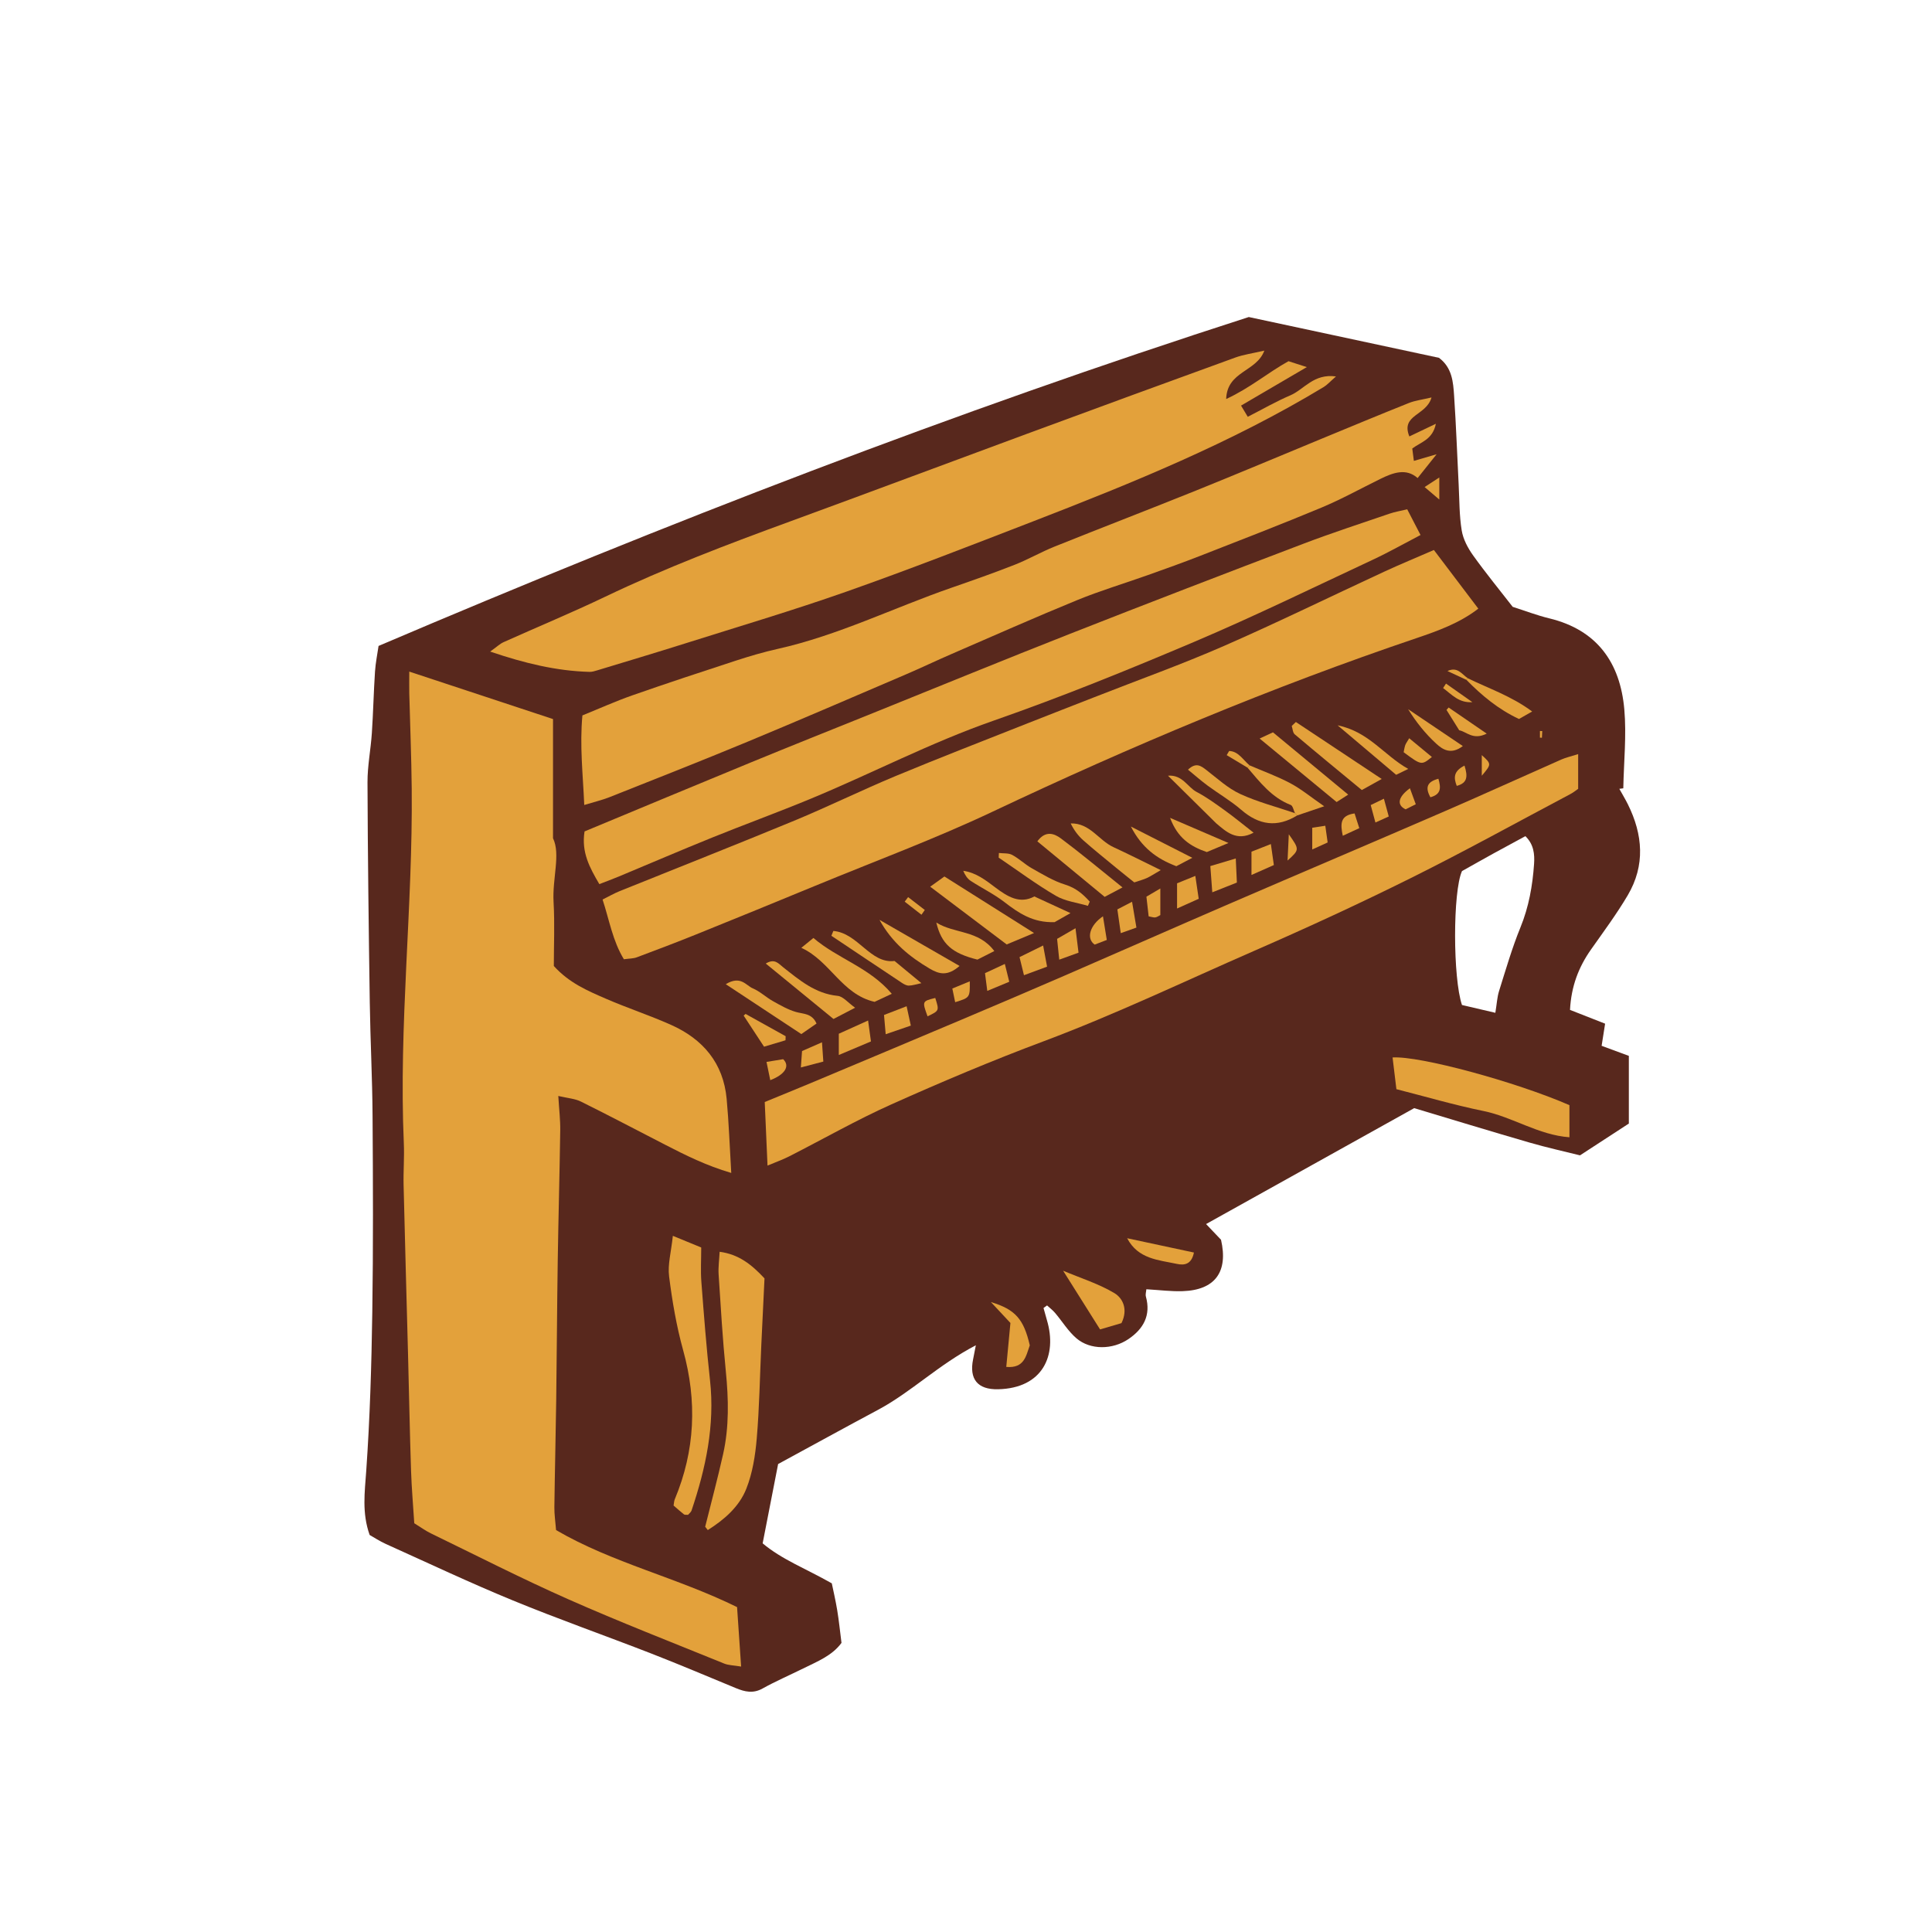 <svg version="1.1" id="svg" xmlns="http://www.w3.org/2000/svg" xmlns:xlink="http://www.w3.org/1999/xlink" x="0px" y="0px"
	 width="200px" height="200px" viewBox="0 0 200 200" enable-background="new 0 0 200 200" xml:space="preserve">
<path class="stroke" fill="#58281d"  fill-rule="evenodd" clip-rule="evenodd" d="M129.274,32.819c6.791,1.457,13.271,2.846,19.689,4.222
	c1.367,1.026,1.471,2.507,1.566,3.93c0.208,3.077,0.315,6.16,0.473,9.24c0.08,1.572,0.061,3.163,0.315,4.708
	c0.148,0.899,0.631,1.809,1.171,2.565c1.311,1.833,2.742,3.58,4.105,5.335c1.315,0.419,2.533,0.89,3.792,1.194
	c4.96,1.201,7.339,4.606,7.763,9.416c0.238,2.702-0.053,5.45-0.105,8.177c-0.137,0.018-0.273,0.035-0.411,0.053
	c0.296,0.532,0.611,1.053,0.882,1.597c1.562,3.141,1.816,6.327-0.011,9.423c-1.146,1.941-2.499,3.762-3.799,5.608
	c-1.288,1.828-2.052,3.813-2.177,6.257c1.232,0.484,2.398,0.942,3.633,1.427c-0.118,0.751-0.223,1.407-0.361,2.291
	c0.917,0.339,1.84,0.68,2.818,1.042c0,2.217,0,4.459,0,7.006c-1.433,0.933-3.07,2-5.056,3.292c-1.571-0.394-3.429-0.801-5.251-1.33
	c-4.134-1.199-8.25-2.459-11.916-3.557c-7.393,4.117-14.363,8-21.543,11.999c0.665,0.699,1.106,1.162,1.548,1.626
	c0.762,3.323-0.614,5.209-3.97,5.321c-1.211,0.041-2.429-0.121-3.76-0.197c-0.02,0.263-0.109,0.532-0.047,0.758
	c0.537,1.94-0.254,3.346-1.803,4.397c-1.65,1.12-3.953,1.145-5.382-0.073c-0.862-0.735-1.476-1.761-2.222-2.638
	c-0.242-0.285-0.548-0.514-0.824-0.769c-0.123,0.088-0.244,0.176-0.367,0.265c0.119,0.423,0.23,0.847,0.355,1.268
	c1.081,3.636-0.43,7.037-5.055,7.144c-2.132,0.049-3.011-1.058-2.588-3.112c0.064-0.314,0.124-0.629,0.282-1.441
	c-3.862,2.009-6.685,4.844-10.132,6.686c-3.439,1.837-6.855,3.717-10.336,5.607c-0.515,2.639-1.036,5.313-1.602,8.211
	c1.984,1.673,4.477,2.619,7.158,4.139c0.143,0.698,0.388,1.734,0.561,2.782c0.179,1.076,0.287,2.163,0.443,3.383
	c-0.97,1.328-2.51,1.928-3.963,2.648c-1.404,0.695-2.848,1.318-4.216,2.079c-0.971,0.54-1.831,0.337-2.745-0.04
	c-2.912-1.201-5.812-2.435-8.747-3.577c-4.784-1.862-9.634-3.564-14.381-5.517c-4.431-1.821-8.767-3.873-13.136-5.841
	c-0.615-0.278-1.186-0.657-1.658-0.923c-0.811-2.293-0.508-4.422-0.354-6.618c0.383-5.46,0.545-10.941,0.628-16.417
	c0.103-6.78,0.073-13.562,0.028-20.343c-0.025-3.905-0.23-7.81-0.288-11.715c-0.112-7.604-0.209-15.21-0.236-22.815
	c-0.006-1.702,0.337-3.402,0.451-5.107c0.142-2.117,0.186-4.239,0.325-6.356c0.061-0.931,0.254-1.854,0.369-2.662
	C68.938,54.18,98.841,42.613,129.274,32.819z M154.798,104.845c0.154-0.938,0.186-1.626,0.386-2.26
	c0.695-2.208,1.339-4.442,2.212-6.581c0.869-2.127,1.255-4.318,1.41-6.57c0.068-1.005-0.023-2.018-0.898-2.876
	c-1.119,0.606-2.195,1.182-3.264,1.771c-1.132,0.624-2.257,1.262-3.299,1.846c-0.958,2.13-0.946,11.082-0.001,13.862
	C152.413,104.288,153.532,104.549,154.798,104.845z"/>
<path fill-rule="evenodd" clip-rule="evenodd" fill="#e3a13b" class="fill" d="M42.368,69.523c5.262,1.738,10.12,3.343,14.88,4.915
	c0,3.886,0,7.746,0,12.336c0.804,1.665-0.082,4.153,0.057,6.594c0.128,2.247,0.027,4.506,0.027,6.631
	c1.587,1.757,3.491,2.562,5.359,3.375c2.233,0.972,4.561,1.73,6.783,2.724c3.297,1.473,5.405,3.95,5.748,7.65
	c0.227,2.434,0.309,4.881,0.477,7.674c-2.602-0.768-4.705-1.82-6.799-2.897c-2.921-1.503-5.828-3.035-8.771-4.495
	c-0.609-0.302-1.35-0.342-2.334-0.576c0.086,1.43,0.217,2.495,0.201,3.557c-0.064,4.519-0.191,9.036-0.26,13.554
	c-0.072,4.79-0.093,9.579-0.157,14.369c-0.05,3.697-0.145,7.394-0.191,11.091c-0.009,0.742,0.106,1.486,0.176,2.368
	c5.841,3.409,12.476,4.892,18.737,7.973c0.127,1.875,0.266,3.893,0.42,6.155c-0.758-0.128-1.295-0.124-1.754-0.31
	c-5.389-2.191-10.814-4.3-16.132-6.654c-4.812-2.13-9.504-4.53-14.241-6.828c-0.55-0.267-1.05-0.637-1.709-1.043
	c-0.112-1.781-0.273-3.612-0.334-5.446c-0.13-3.969-0.204-7.939-0.308-11.909c-0.153-5.889-0.323-11.777-0.463-17.667
	c-0.034-1.431,0.089-2.868,0.025-4.296c-0.541-12.268,0.94-24.49,0.816-36.747c-0.032-3.287-0.17-6.573-0.253-9.859
	C42.354,71.091,42.368,70.417,42.368,69.523z"/>
<path fill-rule="evenodd" clip-rule="evenodd" fill="#e3a13b" class="fill" d="M133.385,37.391c0.429,0.138,0.933,0.301,1.896,0.611
	c-2.472,1.447-4.606,2.696-6.808,3.985c0.248,0.413,0.414,0.691,0.695,1.159c1.517-0.773,2.927-1.588,4.414-2.223
	c1.424-0.608,2.4-2.275,4.719-1.953c-0.628,0.547-0.912,0.877-1.266,1.091C127.5,45.826,117.225,49.998,106.874,54
	c-6.384,2.468-12.764,4.958-19.217,7.232c-5.548,1.954-11.195,3.627-16.805,5.4c-3,0.948-6.014,1.846-9.023,2.761
	c-0.261,0.08-0.537,0.167-0.803,0.16c-3.434-0.096-6.713-0.891-10.283-2.101c0.672-0.479,1-0.802,1.394-0.979
	c3.496-1.573,7.044-3.039,10.501-4.694c6.248-2.991,12.706-5.444,19.203-7.819c8.161-2.984,16.297-6.038,24.451-9.045
	c7.188-2.65,14.379-5.287,21.58-7.899c0.867-0.315,1.805-0.438,3.012-0.72c-0.815,2.217-3.856,2.106-3.951,5.011
	C129.431,40.151,131.232,38.586,133.385,37.391z"/>
<path fill-rule="evenodd" clip-rule="evenodd" fill="#e3a13b" class="fill" d="M64.585,99.302c-1.166-1.91-1.507-4.055-2.207-6.183
	c0.674-0.334,1.198-0.638,1.754-0.863c6.025-2.433,12.073-4.81,18.077-7.294c3.54-1.465,6.984-3.162,10.521-4.633
	c4.549-1.892,9.146-3.667,13.728-5.483c2.35-0.932,4.709-1.84,7.062-2.763c4.395-1.723,8.846-3.317,13.168-5.207
	c5.577-2.438,11.046-5.123,16.571-7.68c1.665-0.771,3.363-1.471,5.177-2.26c1.566,2.068,3.035,4.008,4.598,6.072
	c-1.915,1.483-4.166,2.297-6.39,3.049c-15,5.073-29.561,11.191-43.872,17.959c-5.992,2.833-12.232,5.144-18.366,7.676
	c-4.111,1.698-8.229,3.38-12.354,5.046c-2.029,0.819-4.077,1.596-6.127,2.362C65.562,99.237,65.142,99.224,64.585,99.302z"/>
<path fill-rule="evenodd" clip-rule="evenodd" fill="#e3a13b" class="fill" d="M148.189,41.144c-0.529,1.91-3.212,1.768-2.293,4.035
	c0.857-0.409,1.661-0.792,2.745-1.31c-0.336,1.654-1.546,1.88-2.443,2.561c0.045,0.35,0.093,0.719,0.165,1.281
	c0.81-0.236,1.479-0.432,2.356-0.688c-0.701,0.878-1.267,1.588-1.967,2.465c-1.188-1.049-2.523-0.566-3.852,0.086
	c-2.028,0.996-4.012,2.1-6.094,2.969c-4.164,1.738-8.377,3.361-12.58,5.005c-1.784,0.697-3.59,1.341-5.395,1.984
	c-2.445,0.871-4.941,1.616-7.34,2.599c-4.366,1.788-8.68,3.705-13.009,5.581c-1.569,0.68-3.113,1.42-4.686,2.094
	c-5.474,2.343-10.938,4.707-16.438,6.989c-4.735,1.966-9.51,3.84-14.276,5.733c-0.744,0.295-1.533,0.477-2.6,0.803
	c-0.14-3.208-0.48-6.148-0.192-9.271c1.772-0.718,3.448-1.476,5.178-2.081c3.55-1.242,7.122-2.422,10.699-3.587
	c1.428-0.465,2.875-0.892,4.34-1.219c6.251-1.397,11.986-4.25,17.994-6.332c2.196-0.761,4.392-1.533,6.555-2.384
	c1.396-0.549,2.709-1.312,4.103-1.872c4.883-1.96,9.795-3.847,14.675-5.813c4.316-1.739,8.604-3.549,12.904-5.324
	c3.036-1.253,6.068-2.516,9.118-3.734C146.494,41.461,147.2,41.38,148.189,41.144z"/>
<path fill-rule="evenodd" clip-rule="evenodd" fill="#e3a13b" class="fill" d="M62.042,91.523c-0.994-1.702-1.874-3.279-1.53-5.454
	c5.696-2.365,11.427-4.763,17.171-7.124c4.234-1.74,8.487-3.435,12.732-5.146c6.789-2.737,13.561-5.517,20.373-8.195
	c8.022-3.155,16.07-6.246,24.128-9.312c2.941-1.119,5.938-2.095,8.915-3.114c0.57-0.195,1.175-0.293,1.844-0.455
	c0.472,0.91,0.896,1.73,1.378,2.661c-1.707,0.888-3.302,1.793-4.957,2.567c-6.131,2.864-12.218,5.837-18.444,8.481
	c-6.853,2.909-13.765,5.716-20.79,8.167c-6.55,2.285-12.667,5.497-19.046,8.132c-3.351,1.384-6.76,2.626-10.12,3.985
	c-3.233,1.308-6.437,2.687-9.655,4.028C63.419,91.003,62.787,91.234,62.042,91.523z"/>
<path fill-rule="evenodd" clip-rule="evenodd" fill="#e3a13b" class="fill" d="M79.453,120.661c-0.101-2.305-0.189-4.33-0.288-6.581
	c1.603-0.659,3.234-1.318,4.856-1.999c5.17-2.168,10.339-4.336,15.503-6.519c3.592-1.519,7.181-3.047,10.758-4.599
	c5.636-2.444,11.253-4.928,16.892-7.364c7.477-3.229,14.974-6.41,22.447-9.647c4.011-1.737,7.988-3.553,11.987-5.318
	c0.489-0.216,1.021-0.333,1.763-0.57c0,1.268,0,2.369,0,3.593c-0.214,0.148-0.474,0.367-0.766,0.522
	c-5.501,2.916-10.953,5.932-16.526,8.704c-5.329,2.65-10.742,5.144-16.196,7.526c-7.268,3.174-14.423,6.604-21.864,9.39
	c-5.314,1.989-10.554,4.201-15.733,6.521c-3.616,1.62-7.071,3.597-10.607,5.396C81.028,120.047,80.334,120.29,79.453,120.661z"/>
<path fill-rule="evenodd" clip-rule="evenodd" fill="#e3a13b" class="fill" d="M73,158.048c0.623-2.504,1.294-4.997,1.856-7.514
	c0.635-2.834,0.566-5.699,0.281-8.582c-0.331-3.335-0.528-6.684-0.746-10.029c-0.047-0.735,0.062-1.479,0.106-2.34
	c1.961,0.267,3.271,1.28,4.644,2.756c-0.105,2.197-0.224,4.58-0.334,6.962c-0.146,3.205-0.196,6.417-0.469,9.611
	c-0.15,1.761-0.436,3.583-1.082,5.209c-0.746,1.876-2.301,3.208-3.987,4.272C73.18,158.278,73.09,158.163,73,158.048z"/>
<path fill-rule="evenodd" clip-rule="evenodd" fill="#e3a13b" class="fill" d="M69.653,127.933c1.266,0.521,2.061,0.847,2.937,1.207
	c0,1.253-0.073,2.411,0.015,3.557c0.26,3.402,0.522,6.807,0.896,10.198c0.514,4.667-0.442,9.104-1.913,13.476
	c-0.06,0.176-0.248,0.308-0.361,0.443c-0.169-0.014-0.334,0.022-0.419-0.044c-0.371-0.289-0.72-0.607-1.079-0.917
	c0.046-0.254,0.048-0.463,0.122-0.642c2.111-5.048,2.328-10.17,0.866-15.446c-0.689-2.49-1.128-5.067-1.452-7.634
	C69.108,130.899,69.479,129.601,69.653,127.933z"/>
<path fill-rule="evenodd" clip-rule="evenodd" fill="#e3a13b" class="fill" d="M162.468,114.406c0,0.992,0,2.051,0,3.323
	c-3.211-0.23-5.876-2.102-8.908-2.72c-2.998-0.611-5.944-1.479-9.005-2.258c-0.143-1.175-0.27-2.224-0.397-3.282
	C146.952,109.281,156.916,111.986,162.468,114.406z"/>
<path fill-rule="evenodd" clip-rule="evenodd" fill="#e3a13b" class="fill" d="M104.212,97.768c-2.682-2.024-5.179-3.909-7.918-5.978
	c0.613-0.441,1.05-0.753,1.472-1.056c3.139,1.98,6.124,3.863,9.277,5.852C106.106,96.977,105.254,97.333,104.212,97.768z"/>
<path fill-rule="evenodd" clip-rule="evenodd" fill="#e3a13b" class="fill" d="M90.535,103.712c-3.41-0.789-4.579-4.217-7.581-5.594
	c0.479-0.391,0.808-0.659,1.25-1.019c2.516,2.15,5.816,3.051,8.113,5.78C91.603,103.214,91.017,103.487,90.535,103.712z"/>
<path fill-rule="evenodd" clip-rule="evenodd" fill="#e3a13b" class="fill" d="M116.2,91.865c-0.788,0.417-1.193,0.632-1.845,0.978
	c-2.307-1.902-4.636-3.823-6.969-5.747c0.856-1.174,1.771-0.803,2.461-0.287C111.909,88.352,113.887,90.009,116.2,91.865z"/>
<path fill-rule="evenodd" clip-rule="evenodd" fill="#e3a13b" class="fill" d="M113.878,137.62c-1.3-2.065-2.477-3.935-3.824-6.075
	c1.877,0.791,3.711,1.361,5.312,2.321c0.856,0.513,1.437,1.664,0.728,3.104C115.552,137.128,114.87,137.328,113.878,137.62z"/>
<path fill-rule="evenodd" clip-rule="evenodd" fill="#e3a13b" class="fill" d="M134.148,74.741c2.872,1.907,5.744,3.813,8.886,5.899
	c-0.818,0.455-1.368,0.761-2.059,1.145c-2.348-1.939-4.662-3.836-6.947-5.769c-0.202-0.17-0.21-0.571-0.308-0.864
	C133.863,75.015,134.006,74.877,134.148,74.741z"/>
<path fill-rule="evenodd" clip-rule="evenodd" fill="#e3a13b" class="fill" d="M120.16,90.074c-0.744,0.428-1.081,0.657-1.446,0.823
	c-0.365,0.165-0.76,0.267-1.293,0.448c-0.598-0.481-1.229-0.979-1.849-1.489c-1.149-0.947-2.312-1.878-3.428-2.865
	c-0.531-0.47-0.965-1.05-1.307-1.751c1.99-0.057,2.897,1.751,4.421,2.453C116.776,88.393,118.266,89.15,120.16,90.074z"/>
<path fill-rule="evenodd" clip-rule="evenodd" fill="#e3a13b" class="fill" d="M134.287,84.413c-2.078,1.281-3.957,1.008-5.791-0.578
	c-1.075-0.931-2.327-1.655-3.477-2.504c-0.686-0.506-1.327-1.074-2.039-1.655c0.834-0.79,1.337-0.402,1.909,0.04
	c1.131,0.873,2.217,1.885,3.49,2.473c1.811,0.835,3.774,1.34,5.673,1.986C134.131,84.253,134.209,84.333,134.287,84.413z"/>
<path fill-rule="evenodd" clip-rule="evenodd" fill="#e3a13b" class="fill" d="M107.074,92.8c1.342,0.618,2.391,1.102,3.743,1.725
	c-0.686,0.39-1.27,0.722-1.643,0.934c-2.244,0.08-3.727-0.941-5.21-2.085c-1.076-0.83-2.325-1.433-3.468-2.18
	c-0.348-0.227-0.598-0.601-0.78-1.049c1.343,0.194,2.331,0.981,3.345,1.744C104.292,92.814,105.574,93.617,107.074,92.8z"/>
<path fill-rule="evenodd" clip-rule="evenodd" fill="#e3a13b" class="fill" d="M130.397,76.454c0.672-0.313,1.148-0.534,1.38-0.643
	c2.652,2.196,5.149,4.264,7.788,6.449c-0.438,0.28-0.754,0.482-1.199,0.767C135.775,80.89,133.184,78.752,130.397,76.454z"/>
<path fill-rule="evenodd" clip-rule="evenodd" fill="#e3a13b" class="fill" d="M75.131,101.883c1.548-0.937,2.087,0.132,2.8,0.433
	c0.742,0.312,1.357,0.914,2.07,1.313c0.77,0.432,1.557,0.887,2.395,1.129c0.776,0.224,1.657,0.125,2.131,1.198
	c-0.453,0.313-0.929,0.643-1.574,1.091C80.427,105.381,77.946,103.742,75.131,101.883z"/>
<path fill-rule="evenodd" clip-rule="evenodd" fill="#e3a13b" class="fill" d="M99.334,99.995c-1.246,1.082-2.11,0.857-3.092,0.278
	c-2.066-1.221-3.883-2.673-5.198-5.051C93.864,96.846,96.495,98.361,99.334,99.995z"/>
<path fill-rule="evenodd" clip-rule="evenodd" fill="#e3a13b" class="fill" d="M79.271,99.746c0.932-0.563,1.317,0.005,1.783,0.371
	c1.7,1.335,3.336,2.748,5.658,2.974c0.564,0.055,1.07,0.706,1.809,1.228c-0.907,0.472-1.554,0.809-2.238,1.165
	C83.942,103.568,81.671,101.71,79.271,99.746z"/>
<path fill-rule="evenodd" clip-rule="evenodd" fill="#e3a13b" class="fill" d="M129.771,86.198c-1.768,0.957-2.884-0.143-3.882-0.979
	c-1.614-1.595-3.229-3.19-4.979-4.92c1.513-0.116,2.019,1.188,2.971,1.686c1.024,0.536,1.971,1.231,2.914,1.909
	C127.733,84.567,128.624,85.305,129.771,86.198z"/>
<path fill-rule="evenodd" clip-rule="evenodd" fill="#e3a13b" class="fill" d="M129.355,79.229c1.411,0.608,2.867,1.132,4.22,1.852
	c1.119,0.596,2.116,1.424,3.507,2.384c-1.109,0.376-1.952,0.662-2.795,0.948c-0.078-0.08-0.156-0.159-0.234-0.238
	c-0.143-0.292-0.217-0.76-0.438-0.847c-1.962-0.759-3.18-2.352-4.475-3.863C129.212,79.386,129.283,79.308,129.355,79.229z"/>
<path fill-rule="evenodd" clip-rule="evenodd" fill="#e3a13b" class="fill" d="M103.405,88.301c0.462,0.057,0.989-0.007,1.373,0.197
	c0.717,0.382,1.317,0.981,2.027,1.38c1.119,0.628,2.24,1.322,3.451,1.695c1.126,0.348,1.854,0.989,2.555,1.763
	c-0.064,0.146-0.128,0.291-0.191,0.437c-1.116-0.334-2.347-0.472-3.324-1.044c-2.041-1.195-3.949-2.619-5.912-3.948
	C103.392,88.621,103.398,88.46,103.405,88.301z"/>
<path fill-rule="evenodd" clip-rule="evenodd" fill="#e3a13b" class="fill" d="M104.599,136.952c-0.721-0.771-1.309-1.4-2.021-2.163
	c2.525,0.763,3.398,1.76,4.025,4.48c-0.389,1.053-0.537,2.403-2.434,2.233C104.312,139.993,104.45,138.532,104.599,136.952z"/>
<path fill-rule="evenodd" clip-rule="evenodd" fill="#e3a13b" class="fill" d="M102.931,98.453c-0.673,0.34-1.254,0.635-1.748,0.885
	c-2.634-0.655-3.725-1.613-4.256-3.835C98.837,96.691,101.282,96.248,102.931,98.453z"/>
<path fill-rule="evenodd" clip-rule="evenodd" fill="#e3a13b" class="fill" d="M86.269,96.371c2.57,0.222,3.815,3.418,6.334,3.109
	c0.991,0.818,1.787,1.476,2.78,2.296c-0.51,0.107-0.906,0.247-1.305,0.253c-0.249,0.004-0.524-0.157-0.747-0.305
	c-2.427-1.611-4.846-3.234-7.267-4.854C86.133,96.704,86.2,96.538,86.269,96.371z"/>
<path fill-rule="evenodd" clip-rule="evenodd" fill="#e3a13b" class="fill" d="M123.596,129.662c-0.254,1.25-1.005,1.34-1.771,1.175
	c-1.913-0.412-4.005-0.493-5.143-2.655C118.978,128.673,121.272,129.165,123.596,129.662z"/>
<path fill-rule="evenodd" clip-rule="evenodd" fill="#e3a13b" class="fill" d="M117.071,85.566c2.212,1.125,4.109,2.091,6.359,3.235
	c-0.866,0.455-1.306,0.686-1.656,0.869C119.726,88.893,118.187,87.739,117.071,85.566z"/>
<path fill-rule="evenodd" clip-rule="evenodd" fill="#e3a13b" class="fill" d="M127.171,87.266c-1.112,0.466-1.715,0.718-2.244,0.94
	c-1.726-0.596-3.021-1.467-3.8-3.54C123.195,85.556,124.962,86.316,127.171,87.266z"/>
<path fill-rule="evenodd" clip-rule="evenodd" fill="#e3a13b" class="fill" d="M151.945,70.212c2.168,1.066,4.498,1.833,6.663,3.442
	c-0.605,0.345-0.983,0.56-1.364,0.776c-2.144-1.004-3.86-2.438-5.444-4.055C151.849,70.321,151.896,70.267,151.945,70.212z"/>
<path fill-rule="evenodd" clip-rule="evenodd" fill="#e3a13b" class="fill" d="M145.78,79.598c-0.551,0.268-0.837,0.407-1.251,0.609
	c-1.917-1.62-3.821-3.23-6.059-5.122C141.715,75.749,143.259,78.188,145.78,79.598z"/>
<path fill-rule="evenodd" clip-rule="evenodd" fill="#e3a13b" class="fill" d="M86.833,109.213c0-0.955,0-1.479,0-2.201
	c0.91-0.411,1.86-0.84,3.031-1.368c0.119,0.871,0.197,1.442,0.297,2.165C89.1,108.256,88.126,108.667,86.833,109.213z"/>
<path fill-rule="evenodd" clip-rule="evenodd" fill="#e3a13b" class="fill" d="M125.293,89.657c0.883-0.264,1.638-0.49,2.634-0.788
	c0.044,0.959,0.077,1.674,0.114,2.494c-0.835,0.331-1.56,0.618-2.546,1.009C125.417,91.317,125.358,90.542,125.293,89.657z"/>
<path fill-rule="evenodd" clip-rule="evenodd" fill="#e3a13b" class="fill" d="M151.432,77.232c-1.244,0.947-2.11,0.344-2.763-0.256
	c-1.114-1.025-2.07-2.221-2.901-3.562C147.585,74.639,149.401,75.864,151.432,77.232z"/>
<path fill-rule="evenodd" clip-rule="evenodd" fill="#e3a13b" class="fill" d="M77.18,104.961c1.384,0.769,2.767,1.538,4.15,2.307
	c-0.005,0.14-0.01,0.281-0.015,0.421c-0.721,0.216-1.441,0.431-2.221,0.665c-0.755-1.151-1.434-2.185-2.111-3.218
	C77.049,105.078,77.114,105.02,77.18,104.961z"/>
<path fill-rule="evenodd" clip-rule="evenodd" fill="#e3a13b" class="fill" d="M108.393,100.068c-0.829,0.307-1.509,0.558-2.392,0.885
	c-0.163-0.663-0.295-1.2-0.46-1.872c0.79-0.389,1.481-0.729,2.443-1.203C108.146,98.744,108.259,99.347,108.393,100.068z"/>
<path fill-rule="evenodd" clip-rule="evenodd" fill="#e3a13b" class="fill" d="M91.687,107.063c-0.068-0.782-0.117-1.338-0.174-1.994
	c0.798-0.308,1.469-0.566,2.34-0.903c0.158,0.727,0.277,1.275,0.435,2.003C93.402,106.474,92.667,106.727,91.687,107.063z"/>
<path fill-rule="evenodd" clip-rule="evenodd" fill="#e3a13b" class="fill" d="M121.849,94.048c0-1.07,0-1.792,0-2.609
	c0.565-0.229,1.107-0.449,1.891-0.767c0.13,0.88,0.232,1.577,0.35,2.37C123.385,93.358,122.788,93.626,121.849,94.048z"/>
<path fill-rule="evenodd" clip-rule="evenodd" fill="#e3a13b" class="fill" d="M129.553,90.576c0-0.976,0-1.624,0-2.411
	c0.667-0.262,1.261-0.496,2.007-0.789c0.116,0.817,0.199,1.402,0.309,2.174C131.145,89.871,130.455,90.176,129.553,90.576z"/>
<path fill-rule="evenodd" clip-rule="evenodd" fill="#e3a13b" class="fill" d="M111.649,98.62c-0.647,0.235-1.18,0.427-1.996,0.723
	c-0.088-0.849-0.151-1.463-0.223-2.152c0.576-0.333,1.08-0.624,1.906-1.101C111.454,97.043,111.544,97.767,111.649,98.62z"/>
<path fill-rule="evenodd" clip-rule="evenodd" fill="#e3a13b" class="fill" d="M117.642,96.024c-0.627,0.222-0.998,0.354-1.621,0.575
	c-0.126-0.884-0.234-1.646-0.352-2.458c0.522-0.271,0.928-0.482,1.522-0.791C117.349,94.282,117.479,95.062,117.642,96.024z"/>
<path fill-rule="evenodd" clip-rule="evenodd" fill="#e3a13b" class="fill" d="M149.961,73.241c1.227,0.841,2.452,1.682,3.943,2.704
	c-1.428,0.714-2.091-0.213-2.846-0.346c-0.484-0.775-0.9-1.441-1.317-2.108C149.814,73.407,149.888,73.324,149.961,73.241z"/>
<path fill-rule="evenodd" clip-rule="evenodd" fill="#e3a13b" class="fill" d="M82.905,110.503c0.057-0.784,0.085-1.178,0.122-1.699
	c0.596-0.261,1.196-0.524,2.065-0.905c0.054,0.772,0.092,1.314,0.139,1.994C84.457,110.096,83.831,110.26,82.905,110.503z"/>
<path fill-rule="evenodd" clip-rule="evenodd" fill="#e3a13b" class="fill" d="M101.967,100.74c0.755-0.35,1.295-0.601,2.054-0.953
	c0.158,0.639,0.288,1.164,0.457,1.845c-0.787,0.327-1.44,0.599-2.275,0.945C102.112,101.879,102.05,101.387,101.967,100.74z"/>
<path fill-rule="evenodd" clip-rule="evenodd" fill="#e3a13b" class="fill" d="M114.575,97.303c-0.615,0.236-0.975,0.375-1.255,0.482
	c-0.892-0.618-0.526-1.989,0.859-2.929C114.317,95.709,114.435,96.433,114.575,97.303z"/>
<path fill-rule="evenodd" clip-rule="evenodd" fill="#e3a13b" class="fill" d="M79.349,109.929c0.822-0.134,1.319-0.216,1.723-0.282
	c0.74,0.717,0.184,1.591-1.335,2.172C79.62,111.251,79.511,110.715,79.349,109.929z"/>
<path fill-rule="evenodd" clip-rule="evenodd" fill="#e3a13b" class="fill" d="M145.881,76.423c0.882,0.729,1.606,1.328,2.347,1.94
	c-1.079,0.872-1.079,0.872-2.922-0.493c0.046-0.217,0.078-0.479,0.162-0.723C145.531,76.963,145.661,76.801,145.881,76.423z"/>
<path fill-rule="evenodd" clip-rule="evenodd" fill="#e3a13b" class="fill" d="M118.908,94.86c-0.075-0.656-0.149-1.312-0.232-2.036
	c0.456-0.269,0.833-0.49,1.441-0.848c0,1.071,0,1.891,0,2.753c-0.169,0.083-0.337,0.215-0.521,0.24
	C119.412,94.994,119.212,94.914,118.908,94.86z"/>
<path fill-rule="evenodd" clip-rule="evenodd" fill="#e3a13b" class="fill" d="M139.003,86.519c-0.256-1.238-0.28-2.104,1.222-2.312
	c0.146,0.453,0.294,0.914,0.489,1.524C140.1,86.014,139.604,86.243,139.003,86.519z"/>
<path fill-rule="evenodd" clip-rule="evenodd" fill="#e3a13b" class="fill" d="M135.843,87.937c0-0.853,0-1.498,0-2.25
	c0.479-0.073,0.854-0.13,1.352-0.206c0.085,0.607,0.157,1.118,0.243,1.73C136.907,87.453,136.451,87.66,135.843,87.937z"/>
<path fill-rule="evenodd" clip-rule="evenodd" fill="#e3a13b" class="fill" d="M141.895,83.34c0.489-0.236,0.831-0.4,1.366-0.658
	c0.185,0.675,0.332,1.214,0.502,1.839c-0.49,0.222-0.835,0.378-1.379,0.625C142.204,84.482,142.06,83.949,141.895,83.34z"/>
<path fill-rule="evenodd" clip-rule="evenodd" fill="#e3a13b" class="fill" d="M100.391,101.587c0.02,1.687,0.02,1.687-1.512,2.16
	c-0.09-0.431-0.177-0.849-0.294-1.414C99.178,102.089,99.698,101.874,100.391,101.587z"/>
<path fill-rule="evenodd" clip-rule="evenodd" fill="#e3a13b" class="fill" d="M96.817,103.308c0.421,1.32,0.421,1.32-0.797,1.901
	C95.455,103.649,95.455,103.649,96.817,103.308z"/>
<path fill-rule="evenodd" clip-rule="evenodd" fill="#e3a13b" class="fill" d="M146.561,83.256c-0.507,0.255-0.801,0.402-1.051,0.527
	c-0.951-0.451-0.79-1.281,0.445-2.183C146.145,82.117,146.319,82.597,146.561,83.256z"/>
<path fill-rule="evenodd" clip-rule="evenodd" fill="#e3a13b" class="fill" d="M149.689,70.765c0.91,0.64,1.82,1.28,2.729,1.92
	c-1.385,0.108-2.135-0.792-3.029-1.458C149.489,71.073,149.59,70.919,149.689,70.765z"/>
<path fill-rule="evenodd" clip-rule="evenodd" fill="#e3a13b" class="fill" d="M151.604,79.254c0.354,1.13,0.313,1.801-0.801,2.1
	C150.468,80.499,150.466,79.834,151.604,79.254z"/>
<path fill-rule="evenodd" clip-rule="evenodd" fill="#e3a13b" class="fill" d="M148.903,80.615c0.256,0.904,0.321,1.607-0.83,1.917
	C147.509,81.511,147.735,80.928,148.903,80.615z"/>
<path fill-rule="evenodd" clip-rule="evenodd" fill="#e3a13b" class="fill" d="M133.288,89.083c0.047-0.985,0.078-1.656,0.128-2.719
	C134.535,87.951,134.535,87.951,133.288,89.083z"/>
<path fill-rule="evenodd" clip-rule="evenodd" fill="#e3a13b" class="fill" d="M153.394,80.304c0-0.921,0-1.442,0-2.137
	C154.409,79.098,154.409,79.098,153.394,80.304z"/>
<path fill-rule="evenodd" clip-rule="evenodd" fill="#e3a13b" class="fill" d="M148.996,49.429c0,0.914,0,1.419,0,2.282
	c-0.612-0.521-1.005-0.854-1.521-1.292C148.019,50.064,148.382,49.829,148.996,49.429z"/>
<path fill-rule="evenodd" clip-rule="evenodd" fill="#e3a13b" class="fill" d="M95.39,94.693c-0.578-0.451-1.157-0.903-1.736-1.354
	c0.118-0.157,0.236-0.314,0.354-0.471c0.576,0.444,1.151,0.889,1.727,1.333C95.619,94.365,95.505,94.529,95.39,94.693z"/>
<path fill-rule="evenodd" clip-rule="evenodd" fill="#e3a13b" class="fill" d="M129.14,79.465c-0.718-0.431-1.436-0.863-2.153-1.294
	c0.084-0.143,0.169-0.286,0.253-0.429c0.963,0.025,1.442,0.934,2.116,1.487C129.283,79.308,129.212,79.386,129.14,79.465z"/>
<path fill-rule="evenodd" clip-rule="evenodd" fill="#e3a13b" class="fill" d="M151.8,70.376c-0.652-0.303-1.306-0.607-1.959-0.911
	c1.047-0.487,1.482,0.33,2.104,0.747C151.896,70.267,151.849,70.321,151.8,70.376z"/>
<path fill-rule="evenodd" clip-rule="evenodd" fill="#e3a13b" class="fill" d="M159.414,76.361c0-0.229,0-0.458,0-0.687
	c0.079,0.003,0.159,0.006,0.238,0.008c-0.011,0.229-0.022,0.458-0.033,0.687C159.551,76.366,159.482,76.364,159.414,76.361z"/>
</svg>
